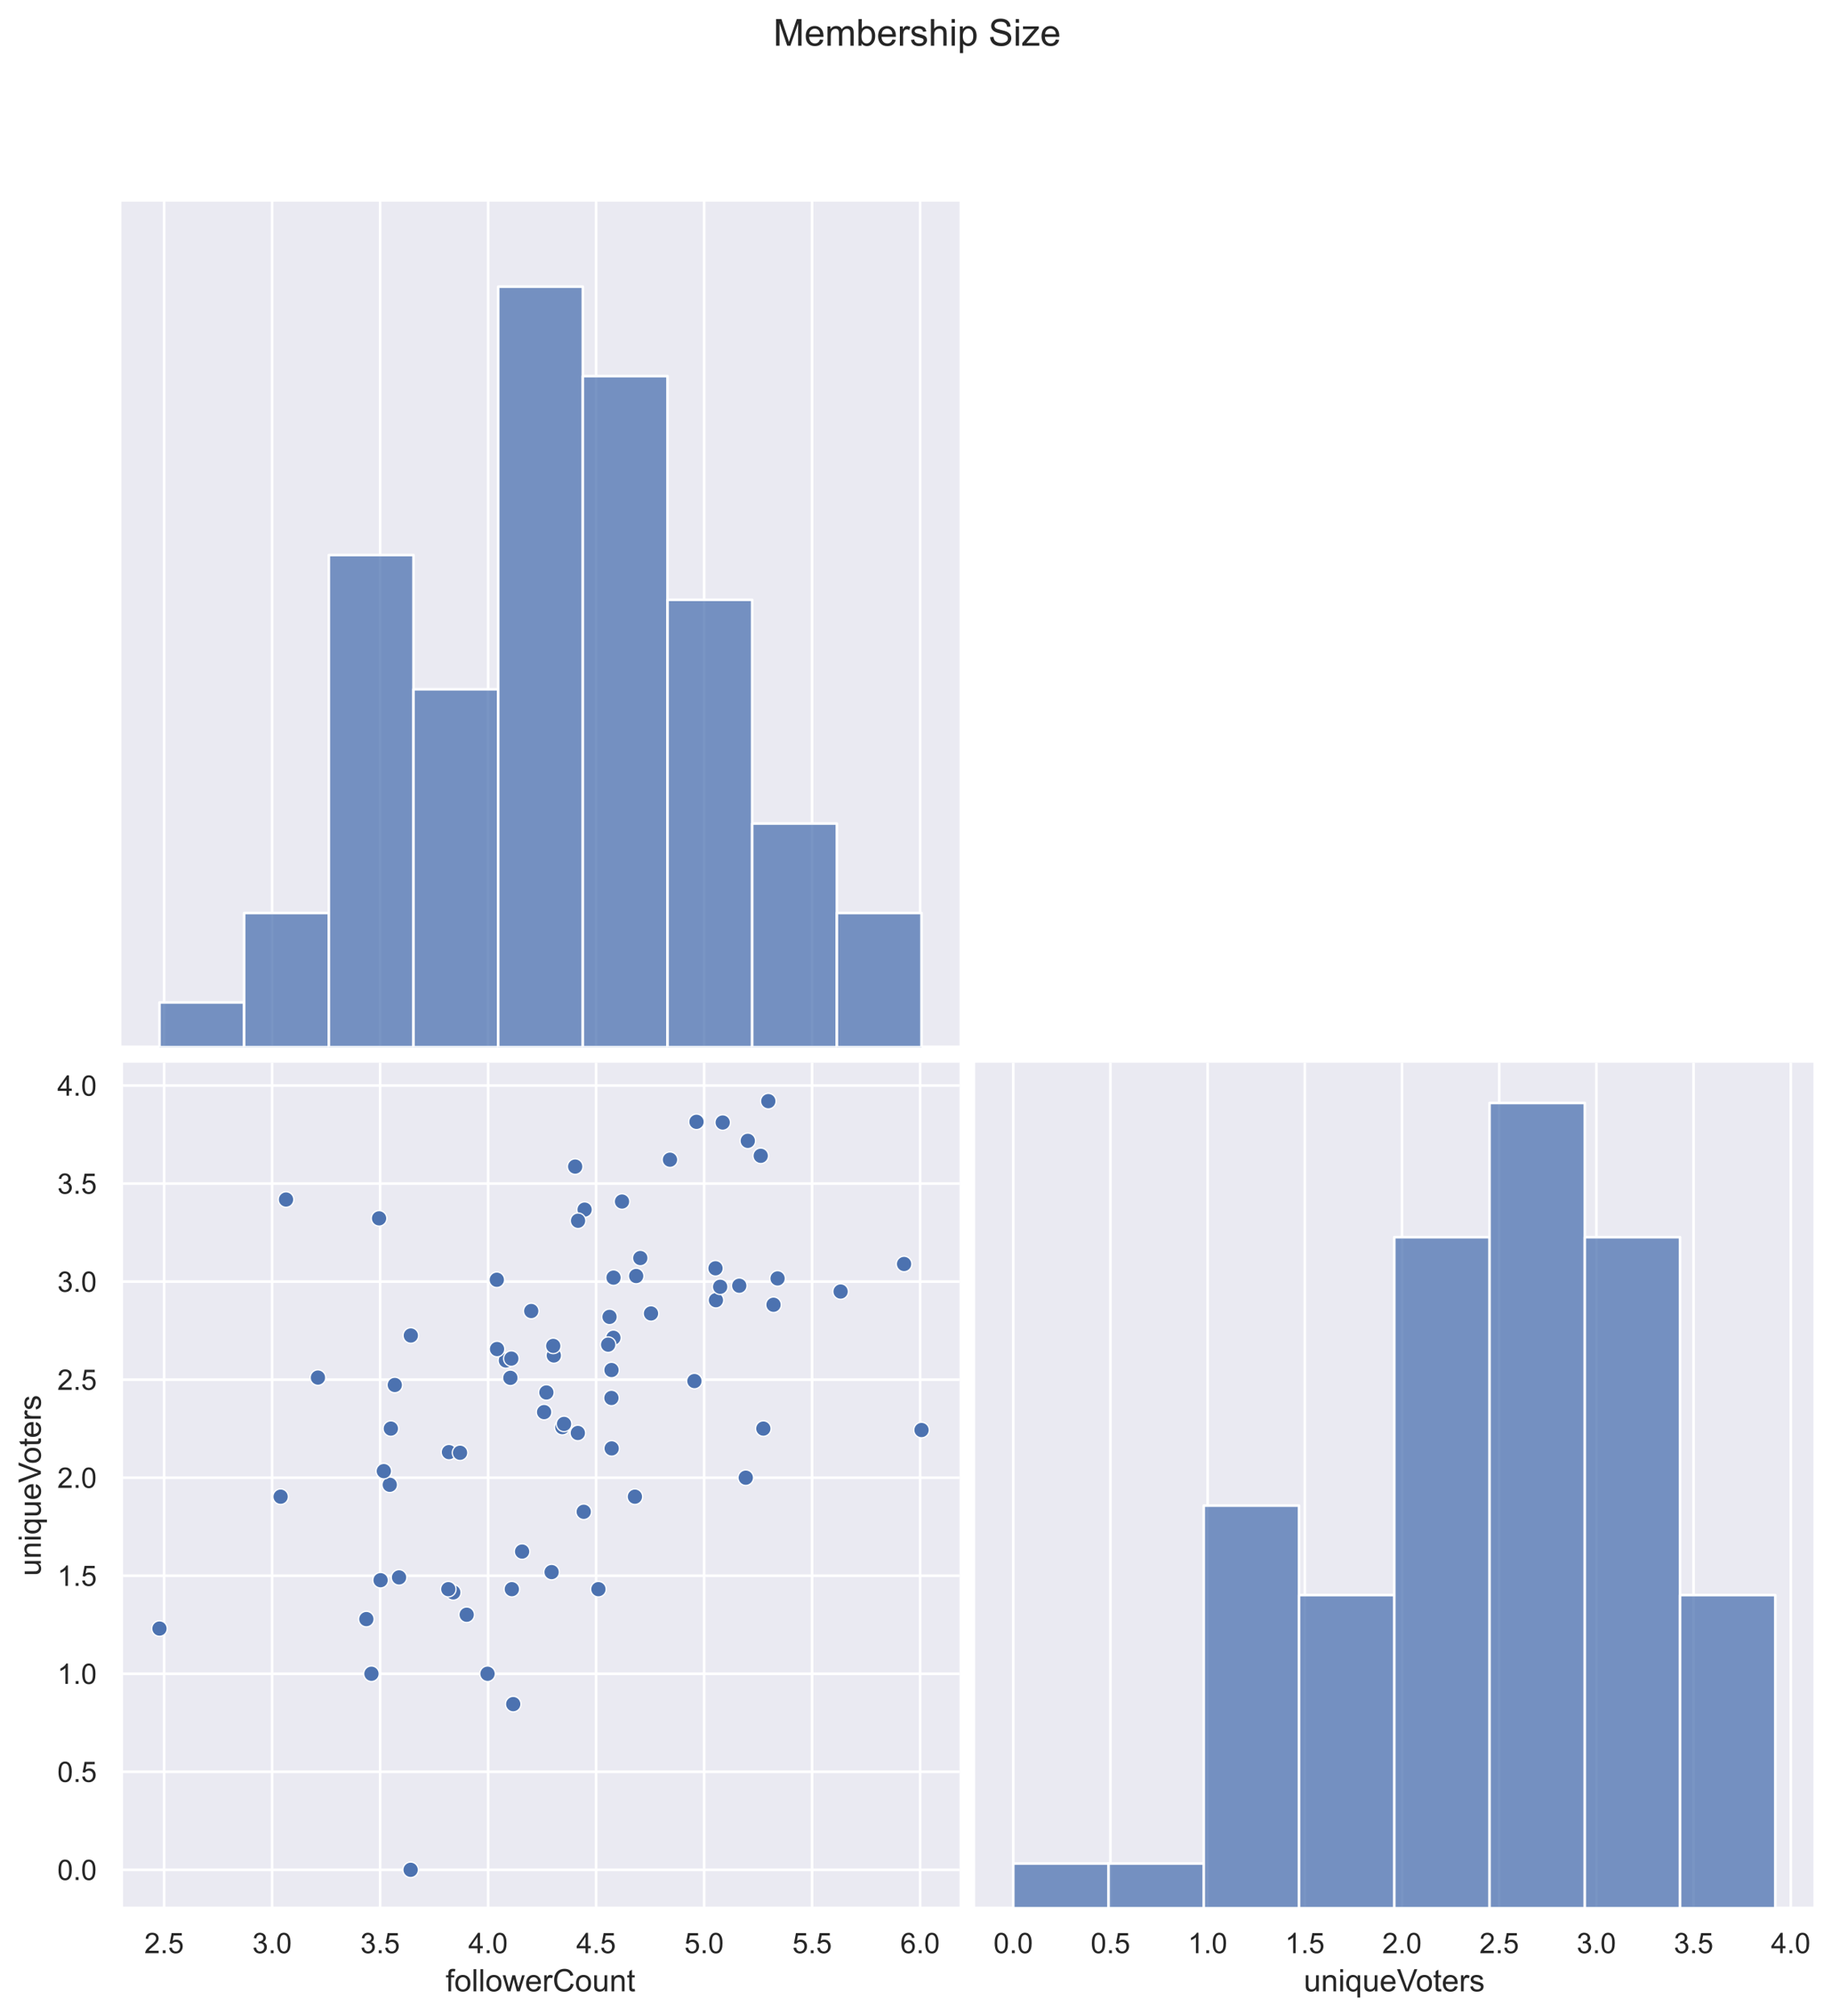 <?xml version="1.0" encoding="utf-8" standalone="no"?>
<!DOCTYPE svg PUBLIC "-//W3C//DTD SVG 1.1//EN"
  "http://www.w3.org/Graphics/SVG/1.1/DTD/svg11.dtd">
<!-- Created with matplotlib (https://matplotlib.org/) -->
<svg height="779.787pt" version="1.1" viewBox="0 0 708.842 779.787" width="708.842pt" xmlns="http://www.w3.org/2000/svg" xmlns:xlink="http://www.w3.org/1999/xlink">
 <defs>
  <style type="text/css">*{stroke-linecap:butt;stroke-linejoin:round;}</style>
 </defs>
 <g id="figure_1">
  <g id="patch_1">
   <path d="M 0 779.787 
L 708.842 779.787 
L 708.842 -0 
L 0 -0 
z
" style="fill:#ffffff;"/>
  </g>
  <g id="axes_1">
   <g id="patch_2">
    <path d="M 46.964 405.027 
L 371.303 405.027 
L 371.303 78 
L 46.964 78 
z
" style="fill:#eaeaf2;"/>
   </g>
   <g id="matplotlib.axis_1">
    <g id="xtick_1">
     <g id="line2d_1">
      <path clip-path="url(#p0b988aa80f)" d="M 63.498 405.027 
L 63.498 78 
" style="fill:none;stroke:#ffffff;stroke-linecap:round;"/>
     </g>
    </g>
    <g id="xtick_2">
     <g id="line2d_2">
      <path clip-path="url(#p0b988aa80f)" d="M 105.286 405.027 
L 105.286 78 
" style="fill:none;stroke:#ffffff;stroke-linecap:round;"/>
     </g>
    </g>
    <g id="xtick_3">
     <g id="line2d_3">
      <path clip-path="url(#p0b988aa80f)" d="M 147.075 405.027 
L 147.075 78 
" style="fill:none;stroke:#ffffff;stroke-linecap:round;"/>
     </g>
    </g>
    <g id="xtick_4">
     <g id="line2d_4">
      <path clip-path="url(#p0b988aa80f)" d="M 188.863 405.027 
L 188.863 78 
" style="fill:none;stroke:#ffffff;stroke-linecap:round;"/>
     </g>
    </g>
    <g id="xtick_5">
     <g id="line2d_5">
      <path clip-path="url(#p0b988aa80f)" d="M 230.651 405.027 
L 230.651 78 
" style="fill:none;stroke:#ffffff;stroke-linecap:round;"/>
     </g>
    </g>
    <g id="xtick_6">
     <g id="line2d_6">
      <path clip-path="url(#p0b988aa80f)" d="M 272.439 405.027 
L 272.439 78 
" style="fill:none;stroke:#ffffff;stroke-linecap:round;"/>
     </g>
    </g>
    <g id="xtick_7">
     <g id="line2d_7">
      <path clip-path="url(#p0b988aa80f)" d="M 314.227 405.027 
L 314.227 78 
" style="fill:none;stroke:#ffffff;stroke-linecap:round;"/>
     </g>
    </g>
    <g id="xtick_8">
     <g id="line2d_8">
      <path clip-path="url(#p0b988aa80f)" d="M 356.015 405.027 
L 356.015 78 
" style="fill:none;stroke:#ffffff;stroke-linecap:round;"/>
     </g>
    </g>
   </g>
   <g id="patch_3">
    <path d="M 46.964 405.027 
L 371.303 405.027 
" style="fill:none;stroke:#ffffff;stroke-linecap:square;stroke-linejoin:miter;stroke-width:1.25;"/>
   </g>
  </g>
  <g id="axes_2">
   <g id="patch_4">
    <path d="M 46.964 738.053 
L 371.303 738.053 
L 371.303 411.027 
L 46.964 411.027 
z
" style="fill:#eaeaf2;"/>
   </g>
   <g id="matplotlib.axis_2">
    <g id="xtick_9">
     <g id="line2d_9">
      <path clip-path="url(#pfc870bf8b5)" d="M 63.498 738.053 
L 63.498 411.027 
" style="fill:none;stroke:#ffffff;stroke-linecap:round;"/>
     </g>
     <g id="text_1">
      <!-- 2.5 -->
      <g style="fill:#262626;" transform="translate(55.853 755.427)scale(0.11 -0.11)">
       <defs>
        <path d="M 50.344 8.453 
L 50.344 0 
L 3.031 0 
Q 2.938 3.172 4.047 6.109 
Q 5.859 10.938 9.828 15.625 
Q 13.812 20.312 21.344 26.469 
Q 33.016 36.031 37.109 41.625 
Q 41.219 47.219 41.219 52.203 
Q 41.219 57.422 37.469 61 
Q 33.734 64.594 27.734 64.594 
Q 21.391 64.594 17.578 60.781 
Q 13.766 56.984 13.719 50.25 
L 4.688 51.172 
Q 5.609 61.281 11.656 66.578 
Q 17.719 71.875 27.938 71.875 
Q 38.234 71.875 44.234 66.156 
Q 50.25 60.453 50.25 52 
Q 50.25 47.703 48.484 43.547 
Q 46.734 39.406 42.656 34.812 
Q 38.578 30.219 29.109 22.219 
Q 21.188 15.578 18.938 13.203 
Q 16.703 10.844 15.234 8.453 
z
" id="ArialMT-50"/>
        <path d="M 9.078 0 
L 9.078 10.016 
L 19.094 10.016 
L 19.094 0 
z
" id="ArialMT-46"/>
        <path d="M 4.156 18.75 
L 13.375 19.531 
Q 14.406 12.797 18.141 9.391 
Q 21.875 6 27.156 6 
Q 33.5 6 37.891 10.781 
Q 42.281 15.578 42.281 23.484 
Q 42.281 31 38.062 35.344 
Q 33.844 39.703 27 39.703 
Q 22.75 39.703 19.328 37.766 
Q 15.922 35.844 13.969 32.766 
L 5.719 33.844 
L 12.641 70.609 
L 48.25 70.609 
L 48.25 62.203 
L 19.672 62.203 
L 15.828 42.969 
Q 22.266 47.469 29.344 47.469 
Q 38.719 47.469 45.156 40.969 
Q 51.609 34.469 51.609 24.266 
Q 51.609 14.547 45.953 7.469 
Q 39.062 -1.219 27.156 -1.219 
Q 17.391 -1.219 11.203 4.25 
Q 5.031 9.719 4.156 18.75 
z
" id="ArialMT-53"/>
       </defs>
       <use xlink:href="#ArialMT-50"/>
       <use x="55.615" xlink:href="#ArialMT-46"/>
       <use x="83.398" xlink:href="#ArialMT-53"/>
      </g>
     </g>
    </g>
    <g id="xtick_10">
     <g id="line2d_10">
      <path clip-path="url(#pfc870bf8b5)" d="M 105.286 738.053 
L 105.286 411.027 
" style="fill:none;stroke:#ffffff;stroke-linecap:round;"/>
     </g>
     <g id="text_2">
      <!-- 3.0 -->
      <g style="fill:#262626;" transform="translate(97.641 755.427)scale(0.11 -0.11)">
       <defs>
        <path d="M 4.203 18.891 
L 12.984 20.062 
Q 14.5 12.594 18.141 9.297 
Q 21.781 6 27 6 
Q 33.203 6 37.469 10.297 
Q 41.75 14.594 41.75 20.953 
Q 41.75 27 37.797 30.922 
Q 33.844 34.859 27.734 34.859 
Q 25.25 34.859 21.531 33.891 
L 22.516 41.609 
Q 23.391 41.5 23.922 41.5 
Q 29.547 41.5 34.031 44.422 
Q 38.531 47.359 38.531 53.469 
Q 38.531 58.297 35.25 61.469 
Q 31.984 64.656 26.812 64.656 
Q 21.688 64.656 18.266 61.422 
Q 14.844 58.203 13.875 51.766 
L 5.078 53.328 
Q 6.688 62.156 12.391 67.016 
Q 18.109 71.875 26.609 71.875 
Q 32.469 71.875 37.391 69.359 
Q 42.328 66.844 44.938 62.5 
Q 47.562 58.156 47.562 53.266 
Q 47.562 48.641 45.062 44.828 
Q 42.578 41.016 37.703 38.766 
Q 44.047 37.312 47.562 32.688 
Q 51.078 28.078 51.078 21.141 
Q 51.078 11.766 44.234 5.25 
Q 37.406 -1.266 26.953 -1.266 
Q 17.531 -1.266 11.297 4.344 
Q 5.078 9.969 4.203 18.891 
z
" id="ArialMT-51"/>
        <path d="M 4.156 35.297 
Q 4.156 48 6.766 55.734 
Q 9.375 63.484 14.516 67.672 
Q 19.672 71.875 27.484 71.875 
Q 33.25 71.875 37.594 69.547 
Q 41.938 67.234 44.766 62.859 
Q 47.609 58.5 49.219 52.219 
Q 50.828 45.953 50.828 35.297 
Q 50.828 22.703 48.234 14.969 
Q 45.656 7.234 40.5 3 
Q 35.359 -1.219 27.484 -1.219 
Q 17.141 -1.219 11.234 6.203 
Q 4.156 15.141 4.156 35.297 
z
M 13.188 35.297 
Q 13.188 17.672 17.312 11.828 
Q 21.438 6 27.484 6 
Q 33.547 6 37.672 11.859 
Q 41.797 17.719 41.797 35.297 
Q 41.797 52.984 37.672 58.781 
Q 33.547 64.594 27.391 64.594 
Q 21.344 64.594 17.719 59.469 
Q 13.188 52.938 13.188 35.297 
z
" id="ArialMT-48"/>
       </defs>
       <use xlink:href="#ArialMT-51"/>
       <use x="55.615" xlink:href="#ArialMT-46"/>
       <use x="83.398" xlink:href="#ArialMT-48"/>
      </g>
     </g>
    </g>
    <g id="xtick_11">
     <g id="line2d_11">
      <path clip-path="url(#pfc870bf8b5)" d="M 147.075 738.053 
L 147.075 411.027 
" style="fill:none;stroke:#ffffff;stroke-linecap:round;"/>
     </g>
     <g id="text_3">
      <!-- 3.5 -->
      <g style="fill:#262626;" transform="translate(139.43 755.427)scale(0.11 -0.11)">
       <use xlink:href="#ArialMT-51"/>
       <use x="55.615" xlink:href="#ArialMT-46"/>
       <use x="83.398" xlink:href="#ArialMT-53"/>
      </g>
     </g>
    </g>
    <g id="xtick_12">
     <g id="line2d_12">
      <path clip-path="url(#pfc870bf8b5)" d="M 188.863 738.053 
L 188.863 411.027 
" style="fill:none;stroke:#ffffff;stroke-linecap:round;"/>
     </g>
     <g id="text_4">
      <!-- 4.0 -->
      <g style="fill:#262626;" transform="translate(181.218 755.427)scale(0.11 -0.11)">
       <defs>
        <path d="M 32.328 0 
L 32.328 17.141 
L 1.266 17.141 
L 1.266 25.203 
L 33.938 71.578 
L 41.109 71.578 
L 41.109 25.203 
L 50.781 25.203 
L 50.781 17.141 
L 41.109 17.141 
L 41.109 0 
z
M 32.328 25.203 
L 32.328 57.469 
L 9.906 25.203 
z
" id="ArialMT-52"/>
       </defs>
       <use xlink:href="#ArialMT-52"/>
       <use x="55.615" xlink:href="#ArialMT-46"/>
       <use x="83.398" xlink:href="#ArialMT-48"/>
      </g>
     </g>
    </g>
    <g id="xtick_13">
     <g id="line2d_13">
      <path clip-path="url(#pfc870bf8b5)" d="M 230.651 738.053 
L 230.651 411.027 
" style="fill:none;stroke:#ffffff;stroke-linecap:round;"/>
     </g>
     <g id="text_5">
      <!-- 4.5 -->
      <g style="fill:#262626;" transform="translate(223.006 755.427)scale(0.11 -0.11)">
       <use xlink:href="#ArialMT-52"/>
       <use x="55.615" xlink:href="#ArialMT-46"/>
       <use x="83.398" xlink:href="#ArialMT-53"/>
      </g>
     </g>
    </g>
    <g id="xtick_14">
     <g id="line2d_14">
      <path clip-path="url(#pfc870bf8b5)" d="M 272.439 738.053 
L 272.439 411.027 
" style="fill:none;stroke:#ffffff;stroke-linecap:round;"/>
     </g>
     <g id="text_6">
      <!-- 5.0 -->
      <g style="fill:#262626;" transform="translate(264.794 755.427)scale(0.11 -0.11)">
       <use xlink:href="#ArialMT-53"/>
       <use x="55.615" xlink:href="#ArialMT-46"/>
       <use x="83.398" xlink:href="#ArialMT-48"/>
      </g>
     </g>
    </g>
    <g id="xtick_15">
     <g id="line2d_15">
      <path clip-path="url(#pfc870bf8b5)" d="M 314.227 738.053 
L 314.227 411.027 
" style="fill:none;stroke:#ffffff;stroke-linecap:round;"/>
     </g>
     <g id="text_7">
      <!-- 5.5 -->
      <g style="fill:#262626;" transform="translate(306.582 755.427)scale(0.11 -0.11)">
       <use xlink:href="#ArialMT-53"/>
       <use x="55.615" xlink:href="#ArialMT-46"/>
       <use x="83.398" xlink:href="#ArialMT-53"/>
      </g>
     </g>
    </g>
    <g id="xtick_16">
     <g id="line2d_16">
      <path clip-path="url(#pfc870bf8b5)" d="M 356.015 738.053 
L 356.015 411.027 
" style="fill:none;stroke:#ffffff;stroke-linecap:round;"/>
     </g>
     <g id="text_8">
      <!-- 6.0 -->
      <g style="fill:#262626;" transform="translate(348.37 755.427)scale(0.11 -0.11)">
       <defs>
        <path d="M 49.75 54.047 
L 41.016 53.375 
Q 39.844 58.547 37.703 60.891 
Q 34.125 64.656 28.906 64.656 
Q 24.703 64.656 21.531 62.312 
Q 17.391 59.281 14.984 53.469 
Q 12.594 47.656 12.5 36.922 
Q 15.672 41.75 20.266 44.094 
Q 24.859 46.438 29.891 46.438 
Q 38.672 46.438 44.844 39.969 
Q 51.031 33.5 51.031 23.25 
Q 51.031 16.5 48.125 10.719 
Q 45.219 4.938 40.141 1.859 
Q 35.062 -1.219 28.609 -1.219 
Q 17.625 -1.219 10.688 6.859 
Q 3.766 14.938 3.766 33.5 
Q 3.766 54.25 11.422 63.672 
Q 18.109 71.875 29.438 71.875 
Q 37.891 71.875 43.281 67.141 
Q 48.688 62.406 49.75 54.047 
z
M 13.875 23.188 
Q 13.875 18.656 15.797 14.5 
Q 17.719 10.359 21.188 8.172 
Q 24.656 6 28.469 6 
Q 34.031 6 38.031 10.484 
Q 42.047 14.984 42.047 22.703 
Q 42.047 30.125 38.078 34.391 
Q 34.125 38.672 28.125 38.672 
Q 22.172 38.672 18.016 34.391 
Q 13.875 30.125 13.875 23.188 
z
" id="ArialMT-54"/>
       </defs>
       <use xlink:href="#ArialMT-54"/>
       <use x="55.615" xlink:href="#ArialMT-46"/>
       <use x="83.398" xlink:href="#ArialMT-48"/>
      </g>
     </g>
    </g>
    <g id="text_9">
     <!-- followerCount -->
     <g style="fill:#262626;" transform="translate(172.45 770.202)scale(0.12 -0.12)">
      <defs>
       <path d="M 8.688 0 
L 8.688 45.016 
L 0.922 45.016 
L 0.922 51.859 
L 8.688 51.859 
L 8.688 57.375 
Q 8.688 62.594 9.625 65.141 
Q 10.891 68.562 14.078 70.672 
Q 17.281 72.797 23.047 72.797 
Q 26.766 72.797 31.25 71.922 
L 29.938 64.266 
Q 27.203 64.75 24.75 64.75 
Q 20.75 64.75 19.094 63.031 
Q 17.438 61.328 17.438 56.641 
L 17.438 51.859 
L 27.547 51.859 
L 27.547 45.016 
L 17.438 45.016 
L 17.438 0 
z
" id="ArialMT-102"/>
       <path d="M 3.328 25.922 
Q 3.328 40.328 11.328 47.266 
Q 18.016 53.031 27.641 53.031 
Q 38.328 53.031 45.109 46.016 
Q 51.906 39.016 51.906 26.656 
Q 51.906 16.656 48.906 10.906 
Q 45.906 5.172 40.156 2 
Q 34.422 -1.172 27.641 -1.172 
Q 16.75 -1.172 10.031 5.812 
Q 3.328 12.797 3.328 25.922 
z
M 12.359 25.922 
Q 12.359 15.969 16.703 11.016 
Q 21.047 6.062 27.641 6.062 
Q 34.188 6.062 38.531 11.031 
Q 42.875 16.016 42.875 26.219 
Q 42.875 35.844 38.5 40.797 
Q 34.125 45.75 27.641 45.75 
Q 21.047 45.75 16.703 40.812 
Q 12.359 35.891 12.359 25.922 
z
" id="ArialMT-111"/>
       <path d="M 6.391 0 
L 6.391 71.578 
L 15.188 71.578 
L 15.188 0 
z
" id="ArialMT-108"/>
       <path d="M 16.156 0 
L 0.297 51.859 
L 9.375 51.859 
L 17.625 21.922 
L 20.703 10.797 
Q 20.906 11.625 23.391 21.484 
L 31.641 51.859 
L 40.672 51.859 
L 48.438 21.781 
L 51.031 11.859 
L 54 21.875 
L 62.891 51.859 
L 71.438 51.859 
L 55.219 0 
L 46.094 0 
L 37.844 31.062 
L 35.844 39.891 
L 25.344 0 
z
" id="ArialMT-119"/>
       <path d="M 42.094 16.703 
L 51.172 15.578 
Q 49.031 7.625 43.219 3.219 
Q 37.406 -1.172 28.375 -1.172 
Q 17 -1.172 10.328 5.828 
Q 3.656 12.844 3.656 25.484 
Q 3.656 38.578 10.391 45.797 
Q 17.141 53.031 27.875 53.031 
Q 38.281 53.031 44.875 45.953 
Q 51.469 38.875 51.469 26.031 
Q 51.469 25.25 51.422 23.688 
L 12.75 23.688 
Q 13.234 15.141 17.578 10.594 
Q 21.922 6.062 28.422 6.062 
Q 33.25 6.062 36.672 8.594 
Q 40.094 11.141 42.094 16.703 
z
M 13.234 30.906 
L 42.188 30.906 
Q 41.609 37.453 38.875 40.719 
Q 34.672 45.797 27.984 45.797 
Q 21.922 45.797 17.797 41.75 
Q 13.672 37.703 13.234 30.906 
z
" id="ArialMT-101"/>
       <path d="M 6.5 0 
L 6.5 51.859 
L 14.406 51.859 
L 14.406 44 
Q 17.438 49.516 20 51.266 
Q 22.562 53.031 25.641 53.031 
Q 30.078 53.031 34.672 50.203 
L 31.641 42.047 
Q 28.422 43.953 25.203 43.953 
Q 22.312 43.953 20.016 42.219 
Q 17.719 40.484 16.75 37.406 
Q 15.281 32.719 15.281 27.156 
L 15.281 0 
z
" id="ArialMT-114"/>
       <path d="M 58.797 25.094 
L 68.266 22.703 
Q 65.281 11.031 57.547 4.906 
Q 49.812 -1.219 38.625 -1.219 
Q 27.047 -1.219 19.797 3.484 
Q 12.547 8.203 8.766 17.141 
Q 4.984 26.078 4.984 36.328 
Q 4.984 47.516 9.25 55.828 
Q 13.531 64.156 21.406 68.469 
Q 29.297 72.797 38.766 72.797 
Q 49.516 72.797 56.828 67.328 
Q 64.156 61.859 67.047 51.953 
L 57.719 49.75 
Q 55.219 57.562 50.484 61.125 
Q 45.75 64.703 38.578 64.703 
Q 30.328 64.703 24.781 60.734 
Q 19.234 56.781 16.984 50.109 
Q 14.75 43.453 14.75 36.375 
Q 14.75 27.25 17.406 20.438 
Q 20.062 13.625 25.672 10.25 
Q 31.297 6.891 37.844 6.891 
Q 45.797 6.891 51.312 11.469 
Q 56.844 16.062 58.797 25.094 
z
" id="ArialMT-67"/>
       <path d="M 40.578 0 
L 40.578 7.625 
Q 34.516 -1.172 24.125 -1.172 
Q 19.531 -1.172 15.547 0.578 
Q 11.578 2.344 9.641 5 
Q 7.719 7.672 6.938 11.531 
Q 6.391 14.109 6.391 19.734 
L 6.391 51.859 
L 15.188 51.859 
L 15.188 23.094 
Q 15.188 16.219 15.719 13.812 
Q 16.547 10.359 19.234 8.375 
Q 21.922 6.391 25.875 6.391 
Q 29.828 6.391 33.297 8.422 
Q 36.766 10.453 38.203 13.938 
Q 39.656 17.438 39.656 24.078 
L 39.656 51.859 
L 48.438 51.859 
L 48.438 0 
z
" id="ArialMT-117"/>
       <path d="M 6.594 0 
L 6.594 51.859 
L 14.5 51.859 
L 14.5 44.484 
Q 20.219 53.031 31 53.031 
Q 35.688 53.031 39.625 51.344 
Q 43.562 49.656 45.516 46.922 
Q 47.469 44.188 48.25 40.438 
Q 48.734 37.984 48.734 31.891 
L 48.734 0 
L 39.938 0 
L 39.938 31.547 
Q 39.938 36.922 38.906 39.578 
Q 37.891 42.234 35.281 43.812 
Q 32.672 45.406 29.156 45.406 
Q 23.531 45.406 19.453 41.844 
Q 15.375 38.281 15.375 28.328 
L 15.375 0 
z
" id="ArialMT-110"/>
       <path d="M 25.781 7.859 
L 27.047 0.094 
Q 23.344 -0.688 20.406 -0.688 
Q 15.625 -0.688 12.984 0.828 
Q 10.359 2.344 9.281 4.812 
Q 8.203 7.281 8.203 15.188 
L 8.203 45.016 
L 1.766 45.016 
L 1.766 51.859 
L 8.203 51.859 
L 8.203 64.703 
L 16.938 69.969 
L 16.938 51.859 
L 25.781 51.859 
L 25.781 45.016 
L 16.938 45.016 
L 16.938 14.703 
Q 16.938 10.938 17.406 9.859 
Q 17.875 8.797 18.922 8.156 
Q 19.969 7.516 21.922 7.516 
Q 23.391 7.516 25.781 7.859 
z
" id="ArialMT-116"/>
      </defs>
      <use xlink:href="#ArialMT-102"/>
      <use x="27.783" xlink:href="#ArialMT-111"/>
      <use x="83.398" xlink:href="#ArialMT-108"/>
      <use x="105.615" xlink:href="#ArialMT-108"/>
      <use x="127.832" xlink:href="#ArialMT-111"/>
      <use x="183.447" xlink:href="#ArialMT-119"/>
      <use x="255.664" xlink:href="#ArialMT-101"/>
      <use x="311.279" xlink:href="#ArialMT-114"/>
      <use x="344.58" xlink:href="#ArialMT-67"/>
      <use x="416.797" xlink:href="#ArialMT-111"/>
      <use x="472.412" xlink:href="#ArialMT-117"/>
      <use x="528.027" xlink:href="#ArialMT-110"/>
      <use x="583.643" xlink:href="#ArialMT-116"/>
     </g>
    </g>
   </g>
   <g id="matplotlib.axis_3">
    <g id="ytick_1">
     <g id="line2d_17">
      <path clip-path="url(#pfc870bf8b5)" d="M 46.964 723.188 
L 371.303 723.188 
" style="fill:none;stroke:#ffffff;stroke-linecap:round;"/>
     </g>
     <g id="text_10">
      <!-- 0.0 -->
      <g style="fill:#262626;" transform="translate(22.174 727.125)scale(0.11 -0.11)">
       <use xlink:href="#ArialMT-48"/>
       <use x="55.615" xlink:href="#ArialMT-46"/>
       <use x="83.398" xlink:href="#ArialMT-48"/>
      </g>
     </g>
    </g>
    <g id="ytick_2">
     <g id="line2d_18">
      <path clip-path="url(#pfc870bf8b5)" d="M 46.964 685.271 
L 371.303 685.271 
" style="fill:none;stroke:#ffffff;stroke-linecap:round;"/>
     </g>
     <g id="text_11">
      <!-- 0.5 -->
      <g style="fill:#262626;" transform="translate(22.174 689.208)scale(0.11 -0.11)">
       <use xlink:href="#ArialMT-48"/>
       <use x="55.615" xlink:href="#ArialMT-46"/>
       <use x="83.398" xlink:href="#ArialMT-53"/>
      </g>
     </g>
    </g>
    <g id="ytick_3">
     <g id="line2d_19">
      <path clip-path="url(#pfc870bf8b5)" d="M 46.964 647.355 
L 371.303 647.355 
" style="fill:none;stroke:#ffffff;stroke-linecap:round;"/>
     </g>
     <g id="text_12">
      <!-- 1.0 -->
      <g style="fill:#262626;" transform="translate(22.174 651.291)scale(0.11 -0.11)">
       <defs>
        <path d="M 37.25 0 
L 28.469 0 
L 28.469 56 
Q 25.297 52.984 20.141 49.953 
Q 14.984 46.922 10.891 45.406 
L 10.891 53.906 
Q 18.266 57.375 23.781 62.297 
Q 29.297 67.234 31.594 71.875 
L 37.25 71.875 
z
" id="ArialMT-49"/>
       </defs>
       <use xlink:href="#ArialMT-49"/>
       <use x="55.615" xlink:href="#ArialMT-46"/>
       <use x="83.398" xlink:href="#ArialMT-48"/>
      </g>
     </g>
    </g>
    <g id="ytick_4">
     <g id="line2d_20">
      <path clip-path="url(#pfc870bf8b5)" d="M 46.964 609.438 
L 371.303 609.438 
" style="fill:none;stroke:#ffffff;stroke-linecap:round;"/>
     </g>
     <g id="text_13">
      <!-- 1.5 -->
      <g style="fill:#262626;" transform="translate(22.174 613.375)scale(0.11 -0.11)">
       <use xlink:href="#ArialMT-49"/>
       <use x="55.615" xlink:href="#ArialMT-46"/>
       <use x="83.398" xlink:href="#ArialMT-53"/>
      </g>
     </g>
    </g>
    <g id="ytick_5">
     <g id="line2d_21">
      <path clip-path="url(#pfc870bf8b5)" d="M 46.964 571.521 
L 371.303 571.521 
" style="fill:none;stroke:#ffffff;stroke-linecap:round;"/>
     </g>
     <g id="text_14">
      <!-- 2.0 -->
      <g style="fill:#262626;" transform="translate(22.174 575.458)scale(0.11 -0.11)">
       <use xlink:href="#ArialMT-50"/>
       <use x="55.615" xlink:href="#ArialMT-46"/>
       <use x="83.398" xlink:href="#ArialMT-48"/>
      </g>
     </g>
    </g>
    <g id="ytick_6">
     <g id="line2d_22">
      <path clip-path="url(#pfc870bf8b5)" d="M 46.964 533.604 
L 371.303 533.604 
" style="fill:none;stroke:#ffffff;stroke-linecap:round;"/>
     </g>
     <g id="text_15">
      <!-- 2.5 -->
      <g style="fill:#262626;" transform="translate(22.174 537.541)scale(0.11 -0.11)">
       <use xlink:href="#ArialMT-50"/>
       <use x="55.615" xlink:href="#ArialMT-46"/>
       <use x="83.398" xlink:href="#ArialMT-53"/>
      </g>
     </g>
    </g>
    <g id="ytick_7">
     <g id="line2d_23">
      <path clip-path="url(#pfc870bf8b5)" d="M 46.964 495.687 
L 371.303 495.687 
" style="fill:none;stroke:#ffffff;stroke-linecap:round;"/>
     </g>
     <g id="text_16">
      <!-- 3.0 -->
      <g style="fill:#262626;" transform="translate(22.174 499.624)scale(0.11 -0.11)">
       <use xlink:href="#ArialMT-51"/>
       <use x="55.615" xlink:href="#ArialMT-46"/>
       <use x="83.398" xlink:href="#ArialMT-48"/>
      </g>
     </g>
    </g>
    <g id="ytick_8">
     <g id="line2d_24">
      <path clip-path="url(#pfc870bf8b5)" d="M 46.964 457.771 
L 371.303 457.771 
" style="fill:none;stroke:#ffffff;stroke-linecap:round;"/>
     </g>
     <g id="text_17">
      <!-- 3.5 -->
      <g style="fill:#262626;" transform="translate(22.174 461.707)scale(0.11 -0.11)">
       <use xlink:href="#ArialMT-51"/>
       <use x="55.615" xlink:href="#ArialMT-46"/>
       <use x="83.398" xlink:href="#ArialMT-53"/>
      </g>
     </g>
    </g>
    <g id="ytick_9">
     <g id="line2d_25">
      <path clip-path="url(#pfc870bf8b5)" d="M 46.964 419.854 
L 371.303 419.854 
" style="fill:none;stroke:#ffffff;stroke-linecap:round;"/>
     </g>
     <g id="text_18">
      <!-- 4.0 -->
      <g style="fill:#262626;" transform="translate(22.174 423.791)scale(0.11 -0.11)">
       <use xlink:href="#ArialMT-52"/>
       <use x="55.615" xlink:href="#ArialMT-46"/>
       <use x="83.398" xlink:href="#ArialMT-48"/>
      </g>
     </g>
    </g>
    <g id="text_19">
     <!-- uniqueVoters -->
     <g style="fill:#262626;" transform="translate(15.789 609.566)rotate(-90)scale(0.12 -0.12)">
      <defs>
       <path d="M 6.641 61.469 
L 6.641 71.578 
L 15.438 71.578 
L 15.438 61.469 
z
M 6.641 0 
L 6.641 51.859 
L 15.438 51.859 
L 15.438 0 
z
" id="ArialMT-105"/>
       <path d="M 39.656 -19.875 
L 39.656 5.516 
Q 37.594 2.641 33.906 0.734 
Q 30.219 -1.172 26.078 -1.172 
Q 16.844 -1.172 10.172 6.203 
Q 3.516 13.578 3.516 26.422 
Q 3.516 34.234 6.219 40.422 
Q 8.938 46.625 14.078 49.828 
Q 19.234 53.031 25.391 53.031 
Q 35.016 53.031 40.531 44.922 
L 40.531 51.859 
L 48.438 51.859 
L 48.438 -19.875 
z
M 12.547 26.078 
Q 12.547 16.062 16.75 11.062 
Q 20.953 6.062 26.812 6.062 
Q 32.422 6.062 36.469 10.812 
Q 40.531 15.578 40.531 25.297 
Q 40.531 35.641 36.25 40.859 
Q 31.984 46.094 26.219 46.094 
Q 20.516 46.094 16.531 41.234 
Q 12.547 36.375 12.547 26.078 
z
" id="ArialMT-113"/>
       <path d="M 28.172 0 
L 0.438 71.578 
L 10.688 71.578 
L 29.297 19.578 
Q 31.547 13.328 33.062 7.859 
Q 34.719 13.719 36.922 19.578 
L 56.25 71.578 
L 65.922 71.578 
L 37.891 0 
z
" id="ArialMT-86"/>
       <path d="M 3.078 15.484 
L 11.766 16.844 
Q 12.5 11.625 15.844 8.844 
Q 19.188 6.062 25.203 6.062 
Q 31.25 6.062 34.172 8.516 
Q 37.109 10.984 37.109 14.312 
Q 37.109 17.281 34.516 19 
Q 32.719 20.172 25.531 21.969 
Q 15.875 24.422 12.141 26.203 
Q 8.406 27.984 6.469 31.125 
Q 4.547 34.281 4.547 38.094 
Q 4.547 41.547 6.125 44.5 
Q 7.719 47.469 10.453 49.422 
Q 12.5 50.922 16.031 51.969 
Q 19.578 53.031 23.641 53.031 
Q 29.734 53.031 34.344 51.266 
Q 38.969 49.516 41.156 46.5 
Q 43.359 43.5 44.188 38.484 
L 35.594 37.312 
Q 35.016 41.312 32.203 43.547 
Q 29.391 45.797 24.266 45.797 
Q 18.219 45.797 15.625 43.797 
Q 13.031 41.797 13.031 39.109 
Q 13.031 37.406 14.109 36.031 
Q 15.188 34.625 17.484 33.688 
Q 18.797 33.203 25.25 31.453 
Q 34.578 28.953 38.25 27.359 
Q 41.938 25.781 44.031 22.75 
Q 46.141 19.734 46.141 15.234 
Q 46.141 10.844 43.578 6.953 
Q 41.016 3.078 36.172 0.953 
Q 31.344 -1.172 25.25 -1.172 
Q 15.141 -1.172 9.844 3.031 
Q 4.547 7.234 3.078 15.484 
z
" id="ArialMT-115"/>
      </defs>
      <use xlink:href="#ArialMT-117"/>
      <use x="55.615" xlink:href="#ArialMT-110"/>
      <use x="111.23" xlink:href="#ArialMT-105"/>
      <use x="133.447" xlink:href="#ArialMT-113"/>
      <use x="189.062" xlink:href="#ArialMT-117"/>
      <use x="244.678" xlink:href="#ArialMT-101"/>
      <use x="300.293" xlink:href="#ArialMT-86"/>
      <use x="361.492" xlink:href="#ArialMT-111"/>
      <use x="417.107" xlink:href="#ArialMT-116"/>
      <use x="444.891" xlink:href="#ArialMT-101"/>
      <use x="500.506" xlink:href="#ArialMT-114"/>
      <use x="533.807" xlink:href="#ArialMT-115"/>
     </g>
    </g>
   </g>
   <g id="PathCollection_1">
    <defs>
     <path d="M 0 3 
C 0.796 3 1.559 2.684 2.121 2.121 
C 2.684 1.559 3 0.796 3 0 
C 3 -0.796 2.684 -1.559 2.121 -2.121 
C 1.559 -2.684 0.796 -3 0 -3 
C -0.796 -3 -1.559 -2.684 -2.121 -2.121 
C -2.684 -1.559 -3 -0.796 -3 0 
C -3 0.796 -2.684 1.559 -2.121 2.121 
C -1.559 2.684 -0.796 3 0 3 
z
" id="mc729bd30e1" style="stroke:#ffffff;stroke-width:0.48;"/>
    </defs>
    <g clip-path="url(#pfc870bf8b5)">
     <use style="fill:#4c72b0;stroke:#ffffff;stroke-width:0.48;" x="356.561" xlink:href="#mc729bd30e1" y="553.091"/>
     <use style="fill:#4c72b0;stroke:#ffffff;stroke-width:0.48;" x="325.252" xlink:href="#mc729bd30e1" y="499.525"/>
     <use style="fill:#4c72b0;stroke:#ffffff;stroke-width:0.48;" x="269.492" xlink:href="#mc729bd30e1" y="433.88"/>
     <use style="fill:#4c72b0;stroke:#ffffff;stroke-width:0.48;" x="150.809" xlink:href="#mc729bd30e1" y="574.267"/>
     <use style="fill:#4c72b0;stroke:#ffffff;stroke-width:0.48;" x="180.572" xlink:href="#mc729bd30e1" y="624.526"/>
     <use style="fill:#4c72b0;stroke:#ffffff;stroke-width:0.48;" x="279.63" xlink:href="#mc729bd30e1" y="434.148"/>
     <use style="fill:#4c72b0;stroke:#ffffff;stroke-width:0.48;" x="286.041" xlink:href="#mc729bd30e1" y="497.273"/>
     <use style="fill:#4c72b0;stroke:#ffffff;stroke-width:0.48;" x="240.669" xlink:href="#mc729bd30e1" y="464.716"/>
     <use style="fill:#4c72b0;stroke:#ffffff;stroke-width:0.48;" x="195.74" xlink:href="#mc729bd30e1" y="526.196"/>
     <use style="fill:#4c72b0;stroke:#ffffff;stroke-width:0.48;" x="173.72" xlink:href="#mc729bd30e1" y="561.637"/>
     <use style="fill:#4c72b0;stroke:#ffffff;stroke-width:0.48;" x="158.956" xlink:href="#mc729bd30e1" y="516.535"/>
     <use style="fill:#4c72b0;stroke:#ffffff;stroke-width:0.48;" x="108.581" xlink:href="#mc729bd30e1" y="578.87"/>
     <use style="fill:#4c72b0;stroke:#ffffff;stroke-width:0.48;" x="226.203" xlink:href="#mc729bd30e1" y="467.83"/>
     <use style="fill:#4c72b0;stroke:#ffffff;stroke-width:0.48;" x="300.865" xlink:href="#mc729bd30e1" y="494.459"/>
     <use style="fill:#4c72b0;stroke:#ffffff;stroke-width:0.48;" x="237.384" xlink:href="#mc729bd30e1" y="494.143"/>
     <use style="fill:#4c72b0;stroke:#ffffff;stroke-width:0.48;" x="141.753" xlink:href="#mc729bd30e1" y="626.216"/>
     <use style="fill:#4c72b0;stroke:#ffffff;stroke-width:0.48;" x="198.578" xlink:href="#mc729bd30e1" y="659.101"/>
     <use style="fill:#4c72b0;stroke:#ffffff;stroke-width:0.48;" x="198.043" xlink:href="#mc729bd30e1" y="614.643"/>
     <use style="fill:#4c72b0;stroke:#ffffff;stroke-width:0.48;" x="210.527" xlink:href="#mc729bd30e1" y="546.158"/>
     <use style="fill:#4c72b0;stroke:#ffffff;stroke-width:0.48;" x="151.232" xlink:href="#mc729bd30e1" y="552.531"/>
     <use style="fill:#4c72b0;stroke:#ffffff;stroke-width:0.48;" x="147.255" xlink:href="#mc729bd30e1" y="611.173"/>
     <use style="fill:#4c72b0;stroke:#ffffff;stroke-width:0.48;" x="277.011" xlink:href="#mc729bd30e1" y="502.872"/>
     <use style="fill:#4c72b0;stroke:#ffffff;stroke-width:0.48;" x="143.719" xlink:href="#mc729bd30e1" y="647.355"/>
     <use style="fill:#4c72b0;stroke:#ffffff;stroke-width:0.48;" x="288.556" xlink:href="#mc729bd30e1" y="571.521"/>
     <use style="fill:#4c72b0;stroke:#ffffff;stroke-width:0.48;" x="152.755" xlink:href="#mc729bd30e1" y="535.67"/>
     <use style="fill:#4c72b0;stroke:#ffffff;stroke-width:0.48;" x="235.843" xlink:href="#mc729bd30e1" y="509.322"/>
     <use style="fill:#4c72b0;stroke:#ffffff;stroke-width:0.48;" x="217.565" xlink:href="#mc729bd30e1" y="551.98"/>
     <use style="fill:#4c72b0;stroke:#ffffff;stroke-width:0.48;" x="247.752" xlink:href="#mc729bd30e1" y="486.569"/>
     <use style="fill:#4c72b0;stroke:#ffffff;stroke-width:0.48;" x="154.405" xlink:href="#mc729bd30e1" y="610.093"/>
     <use style="fill:#4c72b0;stroke:#ffffff;stroke-width:0.48;" x="268.689" xlink:href="#mc729bd30e1" y="534.153"/>
     <use style="fill:#4c72b0;stroke:#ffffff;stroke-width:0.48;" x="278.653" xlink:href="#mc729bd30e1" y="497.69"/>
     <use style="fill:#4c72b0;stroke:#ffffff;stroke-width:0.48;" x="299.293" xlink:href="#mc729bd30e1" y="504.639"/>
     <use style="fill:#4c72b0;stroke:#ffffff;stroke-width:0.48;" x="197.478" xlink:href="#mc729bd30e1" y="532.906"/>
     <use style="fill:#4c72b0;stroke:#ffffff;stroke-width:0.48;" x="110.674" xlink:href="#mc729bd30e1" y="463.941"/>
     <use style="fill:#4c72b0;stroke:#ffffff;stroke-width:0.48;" x="211.409" xlink:href="#mc729bd30e1" y="538.566"/>
     <use style="fill:#4c72b0;stroke:#ffffff;stroke-width:0.48;" x="231.542" xlink:href="#mc729bd30e1" y="614.643"/>
     <use style="fill:#4c72b0;stroke:#ffffff;stroke-width:0.48;" x="214.287" xlink:href="#mc729bd30e1" y="524.258"/>
     <use style="fill:#4c72b0;stroke:#ffffff;stroke-width:0.48;" x="223.586" xlink:href="#mc729bd30e1" y="554.24"/>
     <use style="fill:#4c72b0;stroke:#ffffff;stroke-width:0.48;" x="218.239" xlink:href="#mc729bd30e1" y="550.731"/>
     <use style="fill:#4c72b0;stroke:#ffffff;stroke-width:0.48;" x="259.224" xlink:href="#mc729bd30e1" y="448.534"/>
     <use style="fill:#4c72b0;stroke:#ffffff;stroke-width:0.48;" x="192.315" xlink:href="#mc729bd30e1" y="521.767"/>
     <use style="fill:#4c72b0;stroke:#ffffff;stroke-width:0.48;" x="251.888" xlink:href="#mc729bd30e1" y="508.004"/>
     <use style="fill:#4c72b0;stroke:#ffffff;stroke-width:0.48;" x="213.429" xlink:href="#mc729bd30e1" y="608.034"/>
     <use style="fill:#4c72b0;stroke:#ffffff;stroke-width:0.48;" x="188.637" xlink:href="#mc729bd30e1" y="647.355"/>
     <use style="fill:#4c72b0;stroke:#ffffff;stroke-width:0.48;" x="223.669" xlink:href="#mc729bd30e1" y="472.143"/>
     <use style="fill:#4c72b0;stroke:#ffffff;stroke-width:0.48;" x="245.662" xlink:href="#mc729bd30e1" y="578.87"/>
     <use style="fill:#4c72b0;stroke:#ffffff;stroke-width:0.48;" x="289.341" xlink:href="#mc729bd30e1" y="441.239"/>
     <use style="fill:#4c72b0;stroke:#ffffff;stroke-width:0.48;" x="237.346" xlink:href="#mc729bd30e1" y="517.415"/>
     <use style="fill:#4c72b0;stroke:#ffffff;stroke-width:0.48;" x="205.544" xlink:href="#mc729bd30e1" y="507.06"/>
     <use style="fill:#4c72b0;stroke:#ffffff;stroke-width:0.48;" x="236.602" xlink:href="#mc729bd30e1" y="529.888"/>
     <use style="fill:#4c72b0;stroke:#ffffff;stroke-width:0.48;" x="197.846" xlink:href="#mc729bd30e1" y="525.456"/>
     <use style="fill:#4c72b0;stroke:#ffffff;stroke-width:0.48;" x="175.389" xlink:href="#mc729bd30e1" y="615.886"/>
     <use style="fill:#4c72b0;stroke:#ffffff;stroke-width:0.48;" x="225.86" xlink:href="#mc729bd30e1" y="584.71"/>
     <use style="fill:#4c72b0;stroke:#ffffff;stroke-width:0.48;" x="235.315" xlink:href="#mc729bd30e1" y="520.067"/>
     <use style="fill:#4c72b0;stroke:#ffffff;stroke-width:0.48;" x="246.15" xlink:href="#mc729bd30e1" y="493.521"/>
     <use style="fill:#4c72b0;stroke:#ffffff;stroke-width:0.48;" x="146.667" xlink:href="#mc729bd30e1" y="471.221"/>
     <use style="fill:#4c72b0;stroke:#ffffff;stroke-width:0.48;" x="61.707" xlink:href="#mc729bd30e1" y="629.879"/>
     <use style="fill:#4c72b0;stroke:#ffffff;stroke-width:0.48;" x="177.997" xlink:href="#mc729bd30e1" y="561.882"/>
     <use style="fill:#4c72b0;stroke:#ffffff;stroke-width:0.48;" x="276.844" xlink:href="#mc729bd30e1" y="490.545"/>
     <use style="fill:#4c72b0;stroke:#ffffff;stroke-width:0.48;" x="297.282" xlink:href="#mc729bd30e1" y="425.891"/>
     <use style="fill:#4c72b0;stroke:#ffffff;stroke-width:0.48;" x="295.355" xlink:href="#mc729bd30e1" y="552.531"/>
     <use style="fill:#4c72b0;stroke:#ffffff;stroke-width:0.48;" x="202.01" xlink:href="#mc729bd30e1" y="600.091"/>
     <use style="fill:#4c72b0;stroke:#ffffff;stroke-width:0.48;" x="148.512" xlink:href="#mc729bd30e1" y="568.986"/>
     <use style="fill:#4c72b0;stroke:#ffffff;stroke-width:0.48;" x="192.226" xlink:href="#mc729bd30e1" y="494.971"/>
     <use style="fill:#4c72b0;stroke:#ffffff;stroke-width:0.48;" x="236.576" xlink:href="#mc729bd30e1" y="540.692"/>
     <use style="fill:#4c72b0;stroke:#ffffff;stroke-width:0.48;" x="236.669" xlink:href="#mc729bd30e1" y="560.205"/>
     <use style="fill:#4c72b0;stroke:#ffffff;stroke-width:0.48;" x="349.809" xlink:href="#mc729bd30e1" y="488.87"/>
     <use style="fill:#4c72b0;stroke:#ffffff;stroke-width:0.48;" x="214.063" xlink:href="#mc729bd30e1" y="520.553"/>
     <use style="fill:#4c72b0;stroke:#ffffff;stroke-width:0.48;" x="158.882" xlink:href="#mc729bd30e1" y="723.188"/>
     <use style="fill:#4c72b0;stroke:#ffffff;stroke-width:0.48;" x="222.548" xlink:href="#mc729bd30e1" y="451.196"/>
     <use style="fill:#4c72b0;stroke:#ffffff;stroke-width:0.48;" x="294.346" xlink:href="#mc729bd30e1" y="447.027"/>
     <use style="fill:#4c72b0;stroke:#ffffff;stroke-width:0.48;" x="123.02" xlink:href="#mc729bd30e1" y="532.805"/>
     <use style="fill:#4c72b0;stroke:#ffffff;stroke-width:0.48;" x="173.472" xlink:href="#mc729bd30e1" y="614.643"/>
    </g>
   </g>
   <g id="patch_5">
    <path d="M 46.964 738.053 
L 46.964 411.027 
" style="fill:none;stroke:#ffffff;stroke-linecap:square;stroke-linejoin:miter;stroke-width:1.25;"/>
   </g>
   <g id="patch_6">
    <path d="M 46.964 738.053 
L 371.303 738.053 
" style="fill:none;stroke:#ffffff;stroke-linecap:square;stroke-linejoin:miter;stroke-width:1.25;"/>
   </g>
  </g>
  <g id="axes_3">
   <g id="patch_7">
    <path d="M 377.303 738.053 
L 701.643 738.053 
L 701.643 411.027 
L 377.303 411.027 
z
" style="fill:#eaeaf2;"/>
   </g>
   <g id="matplotlib.axis_4">
    <g id="xtick_17">
     <g id="line2d_26">
      <path clip-path="url(#p9111982107)" d="M 392.046 738.053 
L 392.046 411.027 
" style="fill:none;stroke:#ffffff;stroke-linecap:round;"/>
     </g>
     <g id="text_20">
      <!-- 0.0 -->
      <g style="fill:#262626;" transform="translate(384.401 755.427)scale(0.11 -0.11)">
       <use xlink:href="#ArialMT-48"/>
       <use x="55.615" xlink:href="#ArialMT-46"/>
       <use x="83.398" xlink:href="#ArialMT-48"/>
      </g>
     </g>
    </g>
    <g id="xtick_18">
     <g id="line2d_27">
      <path clip-path="url(#p9111982107)" d="M 429.651 738.053 
L 429.651 411.027 
" style="fill:none;stroke:#ffffff;stroke-linecap:round;"/>
     </g>
     <g id="text_21">
      <!-- 0.5 -->
      <g style="fill:#262626;" transform="translate(422.006 755.427)scale(0.11 -0.11)">
       <use xlink:href="#ArialMT-48"/>
       <use x="55.615" xlink:href="#ArialMT-46"/>
       <use x="83.398" xlink:href="#ArialMT-53"/>
      </g>
     </g>
    </g>
    <g id="xtick_19">
     <g id="line2d_28">
      <path clip-path="url(#p9111982107)" d="M 467.257 738.053 
L 467.257 411.027 
" style="fill:none;stroke:#ffffff;stroke-linecap:round;"/>
     </g>
     <g id="text_22">
      <!-- 1.0 -->
      <g style="fill:#262626;" transform="translate(459.612 755.427)scale(0.11 -0.11)">
       <use xlink:href="#ArialMT-49"/>
       <use x="55.615" xlink:href="#ArialMT-46"/>
       <use x="83.398" xlink:href="#ArialMT-48"/>
      </g>
     </g>
    </g>
    <g id="xtick_20">
     <g id="line2d_29">
      <path clip-path="url(#p9111982107)" d="M 504.862 738.053 
L 504.862 411.027 
" style="fill:none;stroke:#ffffff;stroke-linecap:round;"/>
     </g>
     <g id="text_23">
      <!-- 1.5 -->
      <g style="fill:#262626;" transform="translate(497.217 755.427)scale(0.11 -0.11)">
       <use xlink:href="#ArialMT-49"/>
       <use x="55.615" xlink:href="#ArialMT-46"/>
       <use x="83.398" xlink:href="#ArialMT-53"/>
      </g>
     </g>
    </g>
    <g id="xtick_21">
     <g id="line2d_30">
      <path clip-path="url(#p9111982107)" d="M 542.467 738.053 
L 542.467 411.027 
" style="fill:none;stroke:#ffffff;stroke-linecap:round;"/>
     </g>
     <g id="text_24">
      <!-- 2.0 -->
      <g style="fill:#262626;" transform="translate(534.822 755.427)scale(0.11 -0.11)">
       <use xlink:href="#ArialMT-50"/>
       <use x="55.615" xlink:href="#ArialMT-46"/>
       <use x="83.398" xlink:href="#ArialMT-48"/>
      </g>
     </g>
    </g>
    <g id="xtick_22">
     <g id="line2d_31">
      <path clip-path="url(#p9111982107)" d="M 580.072 738.053 
L 580.072 411.027 
" style="fill:none;stroke:#ffffff;stroke-linecap:round;"/>
     </g>
     <g id="text_25">
      <!-- 2.5 -->
      <g style="fill:#262626;" transform="translate(572.427 755.427)scale(0.11 -0.11)">
       <use xlink:href="#ArialMT-50"/>
       <use x="55.615" xlink:href="#ArialMT-46"/>
       <use x="83.398" xlink:href="#ArialMT-53"/>
      </g>
     </g>
    </g>
    <g id="xtick_23">
     <g id="line2d_32">
      <path clip-path="url(#p9111982107)" d="M 617.677 738.053 
L 617.677 411.027 
" style="fill:none;stroke:#ffffff;stroke-linecap:round;"/>
     </g>
     <g id="text_26">
      <!-- 3.0 -->
      <g style="fill:#262626;" transform="translate(610.032 755.427)scale(0.11 -0.11)">
       <use xlink:href="#ArialMT-51"/>
       <use x="55.615" xlink:href="#ArialMT-46"/>
       <use x="83.398" xlink:href="#ArialMT-48"/>
      </g>
     </g>
    </g>
    <g id="xtick_24">
     <g id="line2d_33">
      <path clip-path="url(#p9111982107)" d="M 655.283 738.053 
L 655.283 411.027 
" style="fill:none;stroke:#ffffff;stroke-linecap:round;"/>
     </g>
     <g id="text_27">
      <!-- 3.5 -->
      <g style="fill:#262626;" transform="translate(647.638 755.427)scale(0.11 -0.11)">
       <use xlink:href="#ArialMT-51"/>
       <use x="55.615" xlink:href="#ArialMT-46"/>
       <use x="83.398" xlink:href="#ArialMT-53"/>
      </g>
     </g>
    </g>
    <g id="xtick_25">
     <g id="line2d_34">
      <path clip-path="url(#p9111982107)" d="M 692.888 738.053 
L 692.888 411.027 
" style="fill:none;stroke:#ffffff;stroke-linecap:round;"/>
     </g>
     <g id="text_28">
      <!-- 4.0 -->
      <g style="fill:#262626;" transform="translate(685.243 755.427)scale(0.11 -0.11)">
       <use xlink:href="#ArialMT-52"/>
       <use x="55.615" xlink:href="#ArialMT-46"/>
       <use x="83.398" xlink:href="#ArialMT-48"/>
      </g>
     </g>
    </g>
    <g id="text_29">
     <!-- uniqueVoters -->
     <g style="fill:#262626;" transform="translate(504.447 770.202)scale(0.12 -0.12)">
      <use xlink:href="#ArialMT-117"/>
      <use x="55.615" xlink:href="#ArialMT-110"/>
      <use x="111.23" xlink:href="#ArialMT-105"/>
      <use x="133.447" xlink:href="#ArialMT-113"/>
      <use x="189.062" xlink:href="#ArialMT-117"/>
      <use x="244.678" xlink:href="#ArialMT-101"/>
      <use x="300.293" xlink:href="#ArialMT-86"/>
      <use x="361.492" xlink:href="#ArialMT-111"/>
      <use x="417.107" xlink:href="#ArialMT-116"/>
      <use x="444.891" xlink:href="#ArialMT-101"/>
      <use x="500.506" xlink:href="#ArialMT-114"/>
      <use x="533.807" xlink:href="#ArialMT-115"/>
     </g>
    </g>
   </g>
   <g id="patch_8">
    <path d="M 377.303 738.053 
L 701.643 738.053 
" style="fill:none;stroke:#ffffff;stroke-linecap:square;stroke-linejoin:miter;stroke-width:1.25;"/>
   </g>
  </g>
  <g id="axes_4">
   <g id="patch_9">
    <path clip-path="url(#p0b988aa80f)" d="M 61.707 405.027 
L 94.469 405.027 
L 94.469 387.724 
L 61.707 387.724 
z
" style="fill:#4c72b0;fill-opacity:0.75;stroke:#ffffff;stroke-linejoin:miter;"/>
   </g>
   <g id="patch_10">
    <path clip-path="url(#p0b988aa80f)" d="M 94.469 405.027 
L 127.23 405.027 
L 127.23 353.118 
L 94.469 353.118 
z
" style="fill:#4c72b0;fill-opacity:0.75;stroke:#ffffff;stroke-linejoin:miter;"/>
   </g>
   <g id="patch_11">
    <path clip-path="url(#p0b988aa80f)" d="M 127.23 405.027 
L 159.992 405.027 
L 159.992 214.694 
L 127.23 214.694 
z
" style="fill:#4c72b0;fill-opacity:0.75;stroke:#ffffff;stroke-linejoin:miter;"/>
   </g>
   <g id="patch_12">
    <path clip-path="url(#p0b988aa80f)" d="M 159.992 405.027 
L 192.753 405.027 
L 192.753 266.603 
L 159.992 266.603 
z
" style="fill:#4c72b0;fill-opacity:0.75;stroke:#ffffff;stroke-linejoin:miter;"/>
   </g>
   <g id="patch_13">
    <path clip-path="url(#p0b988aa80f)" d="M 192.753 405.027 
L 225.515 405.027 
L 225.515 110.876 
L 192.753 110.876 
z
" style="fill:#4c72b0;fill-opacity:0.75;stroke:#ffffff;stroke-linejoin:miter;"/>
   </g>
   <g id="patch_14">
    <path clip-path="url(#p0b988aa80f)" d="M 225.515 405.027 
L 258.276 405.027 
L 258.276 145.482 
L 225.515 145.482 
z
" style="fill:#4c72b0;fill-opacity:0.75;stroke:#ffffff;stroke-linejoin:miter;"/>
   </g>
   <g id="patch_15">
    <path clip-path="url(#p0b988aa80f)" d="M 258.276 405.027 
L 291.038 405.027 
L 291.038 231.997 
L 258.276 231.997 
z
" style="fill:#4c72b0;fill-opacity:0.75;stroke:#ffffff;stroke-linejoin:miter;"/>
   </g>
   <g id="patch_16">
    <path clip-path="url(#p0b988aa80f)" d="M 291.038 405.027 
L 323.799 405.027 
L 323.799 318.512 
L 291.038 318.512 
z
" style="fill:#4c72b0;fill-opacity:0.75;stroke:#ffffff;stroke-linejoin:miter;"/>
   </g>
   <g id="patch_17">
    <path clip-path="url(#p0b988aa80f)" d="M 323.799 405.027 
L 356.561 405.027 
L 356.561 353.118 
L 323.799 353.118 
z
" style="fill:#4c72b0;fill-opacity:0.75;stroke:#ffffff;stroke-linejoin:miter;"/>
   </g>
  </g>
  <g id="axes_5">
   <g id="patch_18">
    <path clip-path="url(#p9111982107)" d="M 392.046 738.053 
L 428.903 738.053 
L 428.903 720.75 
L 392.046 720.75 
z
" style="fill:#4c72b0;fill-opacity:0.75;stroke:#ffffff;stroke-linejoin:miter;"/>
   </g>
   <g id="patch_19">
    <path clip-path="url(#p9111982107)" d="M 428.903 738.053 
L 465.76 738.053 
L 465.76 720.75 
L 428.903 720.75 
z
" style="fill:#4c72b0;fill-opacity:0.75;stroke:#ffffff;stroke-linejoin:miter;"/>
   </g>
   <g id="patch_20">
    <path clip-path="url(#p9111982107)" d="M 465.76 738.053 
L 502.616 738.053 
L 502.616 582.326 
L 465.76 582.326 
z
" style="fill:#4c72b0;fill-opacity:0.75;stroke:#ffffff;stroke-linejoin:miter;"/>
   </g>
   <g id="patch_21">
    <path clip-path="url(#p9111982107)" d="M 502.616 738.053 
L 539.473 738.053 
L 539.473 616.932 
L 502.616 616.932 
z
" style="fill:#4c72b0;fill-opacity:0.75;stroke:#ffffff;stroke-linejoin:miter;"/>
   </g>
   <g id="patch_22">
    <path clip-path="url(#p9111982107)" d="M 539.473 738.053 
L 576.33 738.053 
L 576.33 478.508 
L 539.473 478.508 
z
" style="fill:#4c72b0;fill-opacity:0.75;stroke:#ffffff;stroke-linejoin:miter;"/>
   </g>
   <g id="patch_23">
    <path clip-path="url(#p9111982107)" d="M 576.33 738.053 
L 613.186 738.053 
L 613.186 426.599 
L 576.33 426.599 
z
" style="fill:#4c72b0;fill-opacity:0.75;stroke:#ffffff;stroke-linejoin:miter;"/>
   </g>
   <g id="patch_24">
    <path clip-path="url(#p9111982107)" d="M 613.186 738.053 
L 650.043 738.053 
L 650.043 478.508 
L 613.186 478.508 
z
" style="fill:#4c72b0;fill-opacity:0.75;stroke:#ffffff;stroke-linejoin:miter;"/>
   </g>
   <g id="patch_25">
    <path clip-path="url(#p9111982107)" d="M 650.043 738.053 
L 686.9 738.053 
L 686.9 616.932 
L 650.043 616.932 
z
" style="fill:#4c72b0;fill-opacity:0.75;stroke:#ffffff;stroke-linejoin:miter;"/>
   </g>
  </g>
  <g id="text_30">
   <!-- Membership Size -->
   <g style="fill:#262626;" transform="translate(299.225 17.683)scale(0.144 -0.144)">
    <defs>
     <path d="M 7.422 0 
L 7.422 71.578 
L 21.688 71.578 
L 38.625 20.906 
Q 40.969 13.812 42.047 10.297 
Q 43.266 14.203 45.844 21.781 
L 62.984 71.578 
L 75.734 71.578 
L 75.734 0 
L 66.609 0 
L 66.609 59.906 
L 45.797 0 
L 37.25 0 
L 16.547 60.938 
L 16.547 0 
z
" id="ArialMT-77"/>
     <path d="M 6.594 0 
L 6.594 51.859 
L 14.453 51.859 
L 14.453 44.578 
Q 16.891 48.391 20.938 50.703 
Q 25 53.031 30.172 53.031 
Q 35.938 53.031 39.625 50.641 
Q 43.312 48.25 44.828 43.953 
Q 50.984 53.031 60.844 53.031 
Q 68.562 53.031 72.703 48.75 
Q 76.859 44.484 76.859 35.594 
L 76.859 0 
L 68.109 0 
L 68.109 32.672 
Q 68.109 37.938 67.25 40.25 
Q 66.406 42.578 64.156 43.984 
Q 61.922 45.406 58.891 45.406 
Q 53.422 45.406 49.797 41.766 
Q 46.188 38.141 46.188 30.125 
L 46.188 0 
L 37.406 0 
L 37.406 33.688 
Q 37.406 39.547 35.25 42.469 
Q 33.109 45.406 28.219 45.406 
Q 24.516 45.406 21.359 43.453 
Q 18.219 41.5 16.797 37.734 
Q 15.375 33.984 15.375 26.906 
L 15.375 0 
z
" id="ArialMT-109"/>
     <path d="M 14.703 0 
L 6.547 0 
L 6.547 71.578 
L 15.328 71.578 
L 15.328 46.047 
Q 20.906 53.031 29.547 53.031 
Q 34.328 53.031 38.594 51.094 
Q 42.875 49.172 45.625 45.672 
Q 48.391 42.188 49.953 37.25 
Q 51.516 32.328 51.516 26.703 
Q 51.516 13.375 44.922 6.094 
Q 38.328 -1.172 29.109 -1.172 
Q 19.922 -1.172 14.703 6.5 
z
M 14.594 26.312 
Q 14.594 17 17.141 12.844 
Q 21.297 6.062 28.375 6.062 
Q 34.125 6.062 38.328 11.062 
Q 42.531 16.062 42.531 25.984 
Q 42.531 36.141 38.5 40.969 
Q 34.469 45.797 28.766 45.797 
Q 23 45.797 18.797 40.797 
Q 14.594 35.797 14.594 26.312 
z
" id="ArialMT-98"/>
     <path d="M 6.594 0 
L 6.594 71.578 
L 15.375 71.578 
L 15.375 45.906 
Q 21.531 53.031 30.906 53.031 
Q 36.672 53.031 40.922 50.75 
Q 45.172 48.484 47 44.484 
Q 48.828 40.484 48.828 32.859 
L 48.828 0 
L 40.047 0 
L 40.047 32.859 
Q 40.047 39.453 37.188 42.453 
Q 34.328 45.453 29.109 45.453 
Q 25.203 45.453 21.75 43.422 
Q 18.312 41.406 16.844 37.938 
Q 15.375 34.469 15.375 28.375 
L 15.375 0 
z
" id="ArialMT-104"/>
     <path d="M 6.594 -19.875 
L 6.594 51.859 
L 14.594 51.859 
L 14.594 45.125 
Q 17.438 49.078 21 51.047 
Q 24.562 53.031 29.641 53.031 
Q 36.281 53.031 41.359 49.609 
Q 46.438 46.188 49.016 39.953 
Q 51.609 33.734 51.609 26.312 
Q 51.609 18.359 48.75 11.984 
Q 45.906 5.609 40.453 2.219 
Q 35.016 -1.172 29 -1.172 
Q 24.609 -1.172 21.109 0.688 
Q 17.625 2.547 15.375 5.375 
L 15.375 -19.875 
z
M 14.547 25.641 
Q 14.547 15.625 18.594 10.844 
Q 22.656 6.062 28.422 6.062 
Q 34.281 6.062 38.453 11.016 
Q 42.625 15.969 42.625 26.375 
Q 42.625 36.281 38.547 41.203 
Q 34.469 46.141 28.812 46.141 
Q 23.188 46.141 18.859 40.891 
Q 14.547 35.641 14.547 25.641 
z
" id="ArialMT-112"/>
     <path id="ArialMT-32"/>
     <path d="M 4.5 23 
L 13.422 23.781 
Q 14.062 18.406 16.375 14.969 
Q 18.703 11.531 23.578 9.406 
Q 28.469 7.281 34.578 7.281 
Q 39.984 7.281 44.141 8.891 
Q 48.297 10.5 50.312 13.297 
Q 52.344 16.109 52.344 19.438 
Q 52.344 22.797 50.391 25.312 
Q 48.438 27.828 43.953 29.547 
Q 41.062 30.672 31.203 33.031 
Q 21.344 35.406 17.391 37.5 
Q 12.25 40.188 9.734 44.156 
Q 7.234 48.141 7.234 53.078 
Q 7.234 58.5 10.297 63.203 
Q 13.375 67.922 19.281 70.359 
Q 25.203 72.797 32.422 72.797 
Q 40.375 72.797 46.453 70.234 
Q 52.547 67.672 55.812 62.688 
Q 59.078 57.719 59.328 51.422 
L 50.25 50.734 
Q 49.516 57.516 45.281 60.984 
Q 41.062 64.453 32.812 64.453 
Q 24.219 64.453 20.281 61.297 
Q 16.359 58.156 16.359 53.719 
Q 16.359 49.859 19.141 47.359 
Q 21.875 44.875 33.422 42.266 
Q 44.969 39.656 49.266 37.703 
Q 55.516 34.812 58.484 30.391 
Q 61.469 25.984 61.469 20.219 
Q 61.469 14.5 58.203 9.438 
Q 54.938 4.391 48.797 1.578 
Q 42.672 -1.219 35.016 -1.219 
Q 25.297 -1.219 18.719 1.609 
Q 12.156 4.438 8.422 10.125 
Q 4.688 15.828 4.5 23 
z
" id="ArialMT-83"/>
     <path d="M 1.953 0 
L 1.953 7.125 
L 34.969 45.016 
Q 29.344 44.734 25.047 44.734 
L 3.906 44.734 
L 3.906 51.859 
L 46.297 51.859 
L 46.297 46.047 
L 18.219 13.141 
L 12.797 7.125 
Q 18.703 7.562 23.875 7.562 
L 47.859 7.562 
L 47.859 0 
z
" id="ArialMT-122"/>
    </defs>
    <use xlink:href="#ArialMT-77"/>
    <use x="83.301" xlink:href="#ArialMT-101"/>
    <use x="138.916" xlink:href="#ArialMT-109"/>
    <use x="222.217" xlink:href="#ArialMT-98"/>
    <use x="277.832" xlink:href="#ArialMT-101"/>
    <use x="333.447" xlink:href="#ArialMT-114"/>
    <use x="366.748" xlink:href="#ArialMT-115"/>
    <use x="416.748" xlink:href="#ArialMT-104"/>
    <use x="472.363" xlink:href="#ArialMT-105"/>
    <use x="494.58" xlink:href="#ArialMT-112"/>
    <use x="550.195" xlink:href="#ArialMT-32"/>
    <use x="577.979" xlink:href="#ArialMT-83"/>
    <use x="644.678" xlink:href="#ArialMT-105"/>
    <use x="666.895" xlink:href="#ArialMT-122"/>
    <use x="716.895" xlink:href="#ArialMT-101"/>
   </g>
  </g>
 </g>
 <defs>
  <clipPath id="p0b988aa80f">
   <rect height="327.027" width="324.339" x="46.964" y="78"/>
  </clipPath>
  <clipPath id="pfc870bf8b5">
   <rect height="327.027" width="324.339" x="46.964" y="411.027"/>
  </clipPath>
  <clipPath id="p9111982107">
   <rect height="327.027" width="324.339" x="377.303" y="411.027"/>
  </clipPath>
 </defs>
</svg>

